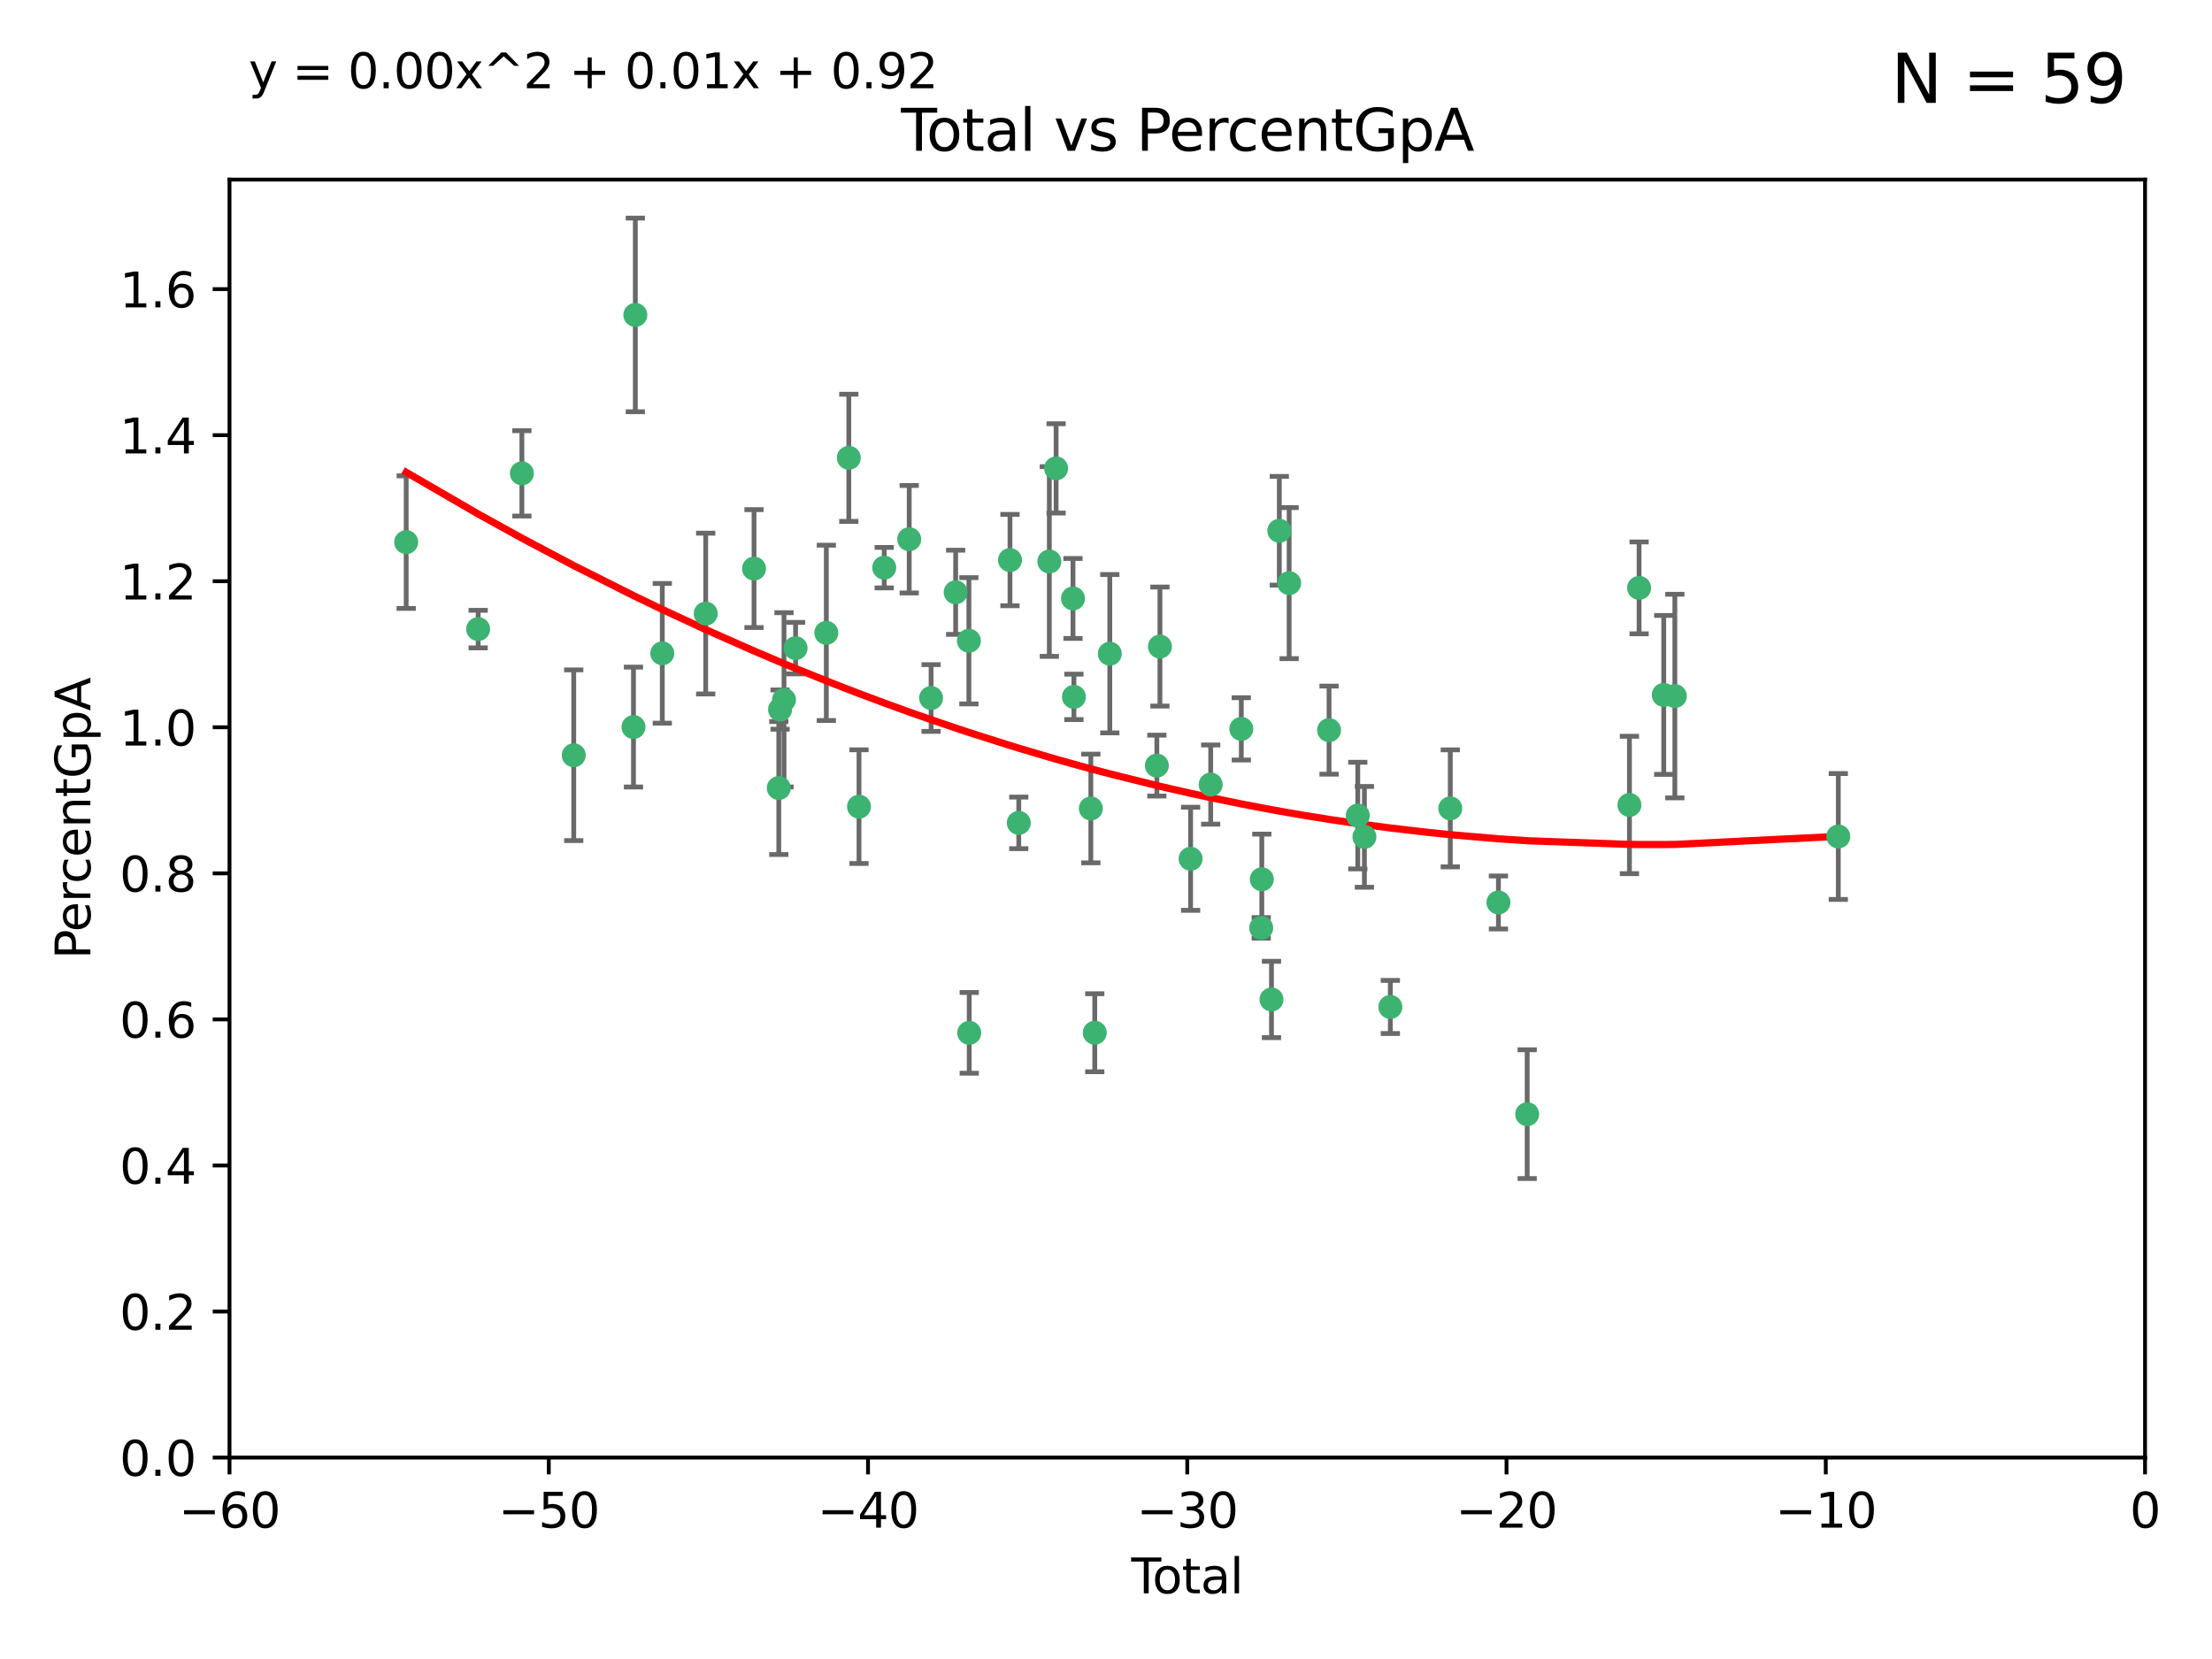 <?xml version="1.0" encoding="utf-8" standalone="no"?>
<!DOCTYPE svg PUBLIC "-//W3C//DTD SVG 1.1//EN"
  "http://www.w3.org/Graphics/SVG/1.1/DTD/svg11.dtd">
<svg xmlns:xlink="http://www.w3.org/1999/xlink" width="460.8pt" height="345.6pt" viewBox="0 0 460.8 345.6" xmlns="http://www.w3.org/2000/svg" version="1.1">
 <defs>
  <style type="text/css">*{stroke-linejoin: round; stroke-linecap: butt}</style>
 </defs>
 <g id="figure_1">
  <g id="patch_1">
   <path d="M 0 345.6 
L 460.8 345.6 
L 460.8 0 
L 0 0 
z
" style="fill: #ffffff"/>
  </g>
  <g id="axes_1">
   <g id="patch_2">
    <path d="M 47.81 303.64 
L 446.85 303.64 
L 446.85 37.411 
L 47.81 37.411 
z
" style="fill: #ffffff"/>
   </g>
   <g id="PathCollection_1">
    <defs>
     <path id="maa720715b6" d="M 0 1.118 
C 0.297 1.118 0.581 1 0.791 0.791 
C 1 0.581 1.118 0.297 1.118 0 
C 1.118 -0.297 1 -0.581 0.791 -0.791 
C 0.581 -1 0.297 -1.118 0 -1.118 
C -0.297 -1.118 -0.581 -1 -0.791 -0.791 
C -1 -0.581 -1.118 -0.297 -1.118 0 
C -1.118 0.297 -1 0.581 -0.791 0.791 
C -0.581 1 -0.297 1.118 0 1.118 
z
" style="stroke: #3cb371"/>
    </defs>
    <g clip-path="url(#pdff32ce126)">
     <use xlink:href="#maa720715b6" x="84.617" y="112.935" style="fill: #3cb371; stroke: #3cb371"/>
     <use xlink:href="#maa720715b6" x="99.609" y="131.048" style="fill: #3cb371; stroke: #3cb371"/>
     <use xlink:href="#maa720715b6" x="108.719" y="98.611" style="fill: #3cb371; stroke: #3cb371"/>
     <use xlink:href="#maa720715b6" x="119.519" y="157.33" style="fill: #3cb371; stroke: #3cb371"/>
     <use xlink:href="#maa720715b6" x="131.967" y="151.457" style="fill: #3cb371; stroke: #3cb371"/>
     <use xlink:href="#maa720715b6" x="132.351" y="65.606" style="fill: #3cb371; stroke: #3cb371"/>
     <use xlink:href="#maa720715b6" x="137.966" y="136.097" style="fill: #3cb371; stroke: #3cb371"/>
     <use xlink:href="#maa720715b6" x="147.011" y="127.82" style="fill: #3cb371; stroke: #3cb371"/>
     <use xlink:href="#maa720715b6" x="157.076" y="118.446" style="fill: #3cb371; stroke: #3cb371"/>
     <use xlink:href="#maa720715b6" x="162.236" y="164.157" style="fill: #3cb371; stroke: #3cb371"/>
     <use xlink:href="#maa720715b6" x="162.501" y="147.818" style="fill: #3cb371; stroke: #3cb371"/>
     <use xlink:href="#maa720715b6" x="163.321" y="145.786" style="fill: #3cb371; stroke: #3cb371"/>
     <use xlink:href="#maa720715b6" x="165.737" y="135.021" style="fill: #3cb371; stroke: #3cb371"/>
     <use xlink:href="#maa720715b6" x="172.138" y="131.834" style="fill: #3cb371; stroke: #3cb371"/>
     <use xlink:href="#maa720715b6" x="176.821" y="95.371" style="fill: #3cb371; stroke: #3cb371"/>
     <use xlink:href="#maa720715b6" x="178.947" y="168.041" style="fill: #3cb371; stroke: #3cb371"/>
     <use xlink:href="#maa720715b6" x="184.2" y="118.255" style="fill: #3cb371; stroke: #3cb371"/>
     <use xlink:href="#maa720715b6" x="189.405" y="112.334" style="fill: #3cb371; stroke: #3cb371"/>
     <use xlink:href="#maa720715b6" x="193.963" y="145.408" style="fill: #3cb371; stroke: #3cb371"/>
     <use xlink:href="#maa720715b6" x="199.081" y="123.385" style="fill: #3cb371; stroke: #3cb371"/>
     <use xlink:href="#maa720715b6" x="201.837" y="133.482" style="fill: #3cb371; stroke: #3cb371"/>
     <use xlink:href="#maa720715b6" x="201.91" y="215.161" style="fill: #3cb371; stroke: #3cb371"/>
     <use xlink:href="#maa720715b6" x="210.397" y="116.673" style="fill: #3cb371; stroke: #3cb371"/>
     <use xlink:href="#maa720715b6" x="212.228" y="171.42" style="fill: #3cb371; stroke: #3cb371"/>
     <use xlink:href="#maa720715b6" x="218.597" y="116.973" style="fill: #3cb371; stroke: #3cb371"/>
     <use xlink:href="#maa720715b6" x="220.007" y="97.572" style="fill: #3cb371; stroke: #3cb371"/>
     <use xlink:href="#maa720715b6" x="223.525" y="124.669" style="fill: #3cb371; stroke: #3cb371"/>
     <use xlink:href="#maa720715b6" x="223.717" y="145.171" style="fill: #3cb371; stroke: #3cb371"/>
     <use xlink:href="#maa720715b6" x="227.243" y="168.419" style="fill: #3cb371; stroke: #3cb371"/>
     <use xlink:href="#maa720715b6" x="228.057" y="215.139" style="fill: #3cb371; stroke: #3cb371"/>
     <use xlink:href="#maa720715b6" x="231.191" y="136.178" style="fill: #3cb371; stroke: #3cb371"/>
     <use xlink:href="#maa720715b6" x="240.992" y="159.488" style="fill: #3cb371; stroke: #3cb371"/>
     <use xlink:href="#maa720715b6" x="241.636" y="134.689" style="fill: #3cb371; stroke: #3cb371"/>
     <use xlink:href="#maa720715b6" x="248.025" y="178.897" style="fill: #3cb371; stroke: #3cb371"/>
     <use xlink:href="#maa720715b6" x="252.21" y="163.438" style="fill: #3cb371; stroke: #3cb371"/>
     <use xlink:href="#maa720715b6" x="258.586" y="151.836" style="fill: #3cb371; stroke: #3cb371"/>
     <use xlink:href="#maa720715b6" x="262.736" y="193.29" style="fill: #3cb371; stroke: #3cb371"/>
     <use xlink:href="#maa720715b6" x="262.856" y="183.167" style="fill: #3cb371; stroke: #3cb371"/>
     <use xlink:href="#maa720715b6" x="264.873" y="208.206" style="fill: #3cb371; stroke: #3cb371"/>
     <use xlink:href="#maa720715b6" x="266.505" y="110.571" style="fill: #3cb371; stroke: #3cb371"/>
     <use xlink:href="#maa720715b6" x="268.551" y="121.476" style="fill: #3cb371; stroke: #3cb371"/>
     <use xlink:href="#maa720715b6" x="276.866" y="152.103" style="fill: #3cb371; stroke: #3cb371"/>
     <use xlink:href="#maa720715b6" x="282.852" y="169.899" style="fill: #3cb371; stroke: #3cb371"/>
     <use xlink:href="#maa720715b6" x="284.233" y="174.332" style="fill: #3cb371; stroke: #3cb371"/>
     <use xlink:href="#maa720715b6" x="289.634" y="209.769" style="fill: #3cb371; stroke: #3cb371"/>
     <use xlink:href="#maa720715b6" x="302.122" y="168.396" style="fill: #3cb371; stroke: #3cb371"/>
     <use xlink:href="#maa720715b6" x="312.151" y="188.002" style="fill: #3cb371; stroke: #3cb371"/>
     <use xlink:href="#maa720715b6" x="318.14" y="232.101" style="fill: #3cb371; stroke: #3cb371"/>
     <use xlink:href="#maa720715b6" x="339.441" y="167.688" style="fill: #3cb371; stroke: #3cb371"/>
     <use xlink:href="#maa720715b6" x="341.455" y="122.465" style="fill: #3cb371; stroke: #3cb371"/>
     <use xlink:href="#maa720715b6" x="346.588" y="144.762" style="fill: #3cb371; stroke: #3cb371"/>
     <use xlink:href="#maa720715b6" x="348.901" y="145.004" style="fill: #3cb371; stroke: #3cb371"/>
     <use xlink:href="#maa720715b6" x="382.95" y="174.257" style="fill: #3cb371; stroke: #3cb371"/>
    </g>
   </g>
   <g id="matplotlib.axis_1">
    <g id="xtick_1">
     <g id="line2d_1">
      <defs>
       <path id="m2e11f9746d" d="M 0 0 
L 0 3.5 
" style="stroke: #000000; stroke-width: 0.8"/>
      </defs>
      <g>
       <use xlink:href="#m2e11f9746d" x="47.81" y="303.64" style="stroke: #000000; stroke-width: 0.8"/>
      </g>
     </g>
     <g id="text_1">
      <!-- −60 -->
      <g transform="translate(37.258 318.238)scale(0.1 -0.1)">
       <defs>
        <path id="DejaVuSans-2212" d="M 678 2272 
L 4684 2272 
L 4684 1741 
L 678 1741 
L 678 2272 
z
" transform="scale(0.016)"/>
        <path id="DejaVuSans-36" d="M 2113 2584 
Q 1688 2584 1439 2293 
Q 1191 2003 1191 1497 
Q 1191 994 1439 701 
Q 1688 409 2113 409 
Q 2538 409 2786 701 
Q 3034 994 3034 1497 
Q 3034 2003 2786 2293 
Q 2538 2584 2113 2584 
z
M 3366 4563 
L 3366 3988 
Q 3128 4100 2886 4159 
Q 2644 4219 2406 4219 
Q 1781 4219 1451 3797 
Q 1122 3375 1075 2522 
Q 1259 2794 1537 2939 
Q 1816 3084 2150 3084 
Q 2853 3084 3261 2657 
Q 3669 2231 3669 1497 
Q 3669 778 3244 343 
Q 2819 -91 2113 -91 
Q 1303 -91 875 529 
Q 447 1150 447 2328 
Q 447 3434 972 4092 
Q 1497 4750 2381 4750 
Q 2619 4750 2861 4703 
Q 3103 4656 3366 4563 
z
" transform="scale(0.016)"/>
        <path id="DejaVuSans-30" d="M 2034 4250 
Q 1547 4250 1301 3770 
Q 1056 3291 1056 2328 
Q 1056 1369 1301 889 
Q 1547 409 2034 409 
Q 2525 409 2770 889 
Q 3016 1369 3016 2328 
Q 3016 3291 2770 3770 
Q 2525 4250 2034 4250 
z
M 2034 4750 
Q 2819 4750 3233 4129 
Q 3647 3509 3647 2328 
Q 3647 1150 3233 529 
Q 2819 -91 2034 -91 
Q 1250 -91 836 529 
Q 422 1150 422 2328 
Q 422 3509 836 4129 
Q 1250 4750 2034 4750 
z
" transform="scale(0.016)"/>
       </defs>
       <use xlink:href="#DejaVuSans-2212"/>
       <use xlink:href="#DejaVuSans-36" x="83.789"/>
       <use xlink:href="#DejaVuSans-30" x="147.412"/>
      </g>
     </g>
    </g>
    <g id="xtick_2">
     <g id="line2d_2">
      <g>
       <use xlink:href="#m2e11f9746d" x="114.317" y="303.64" style="stroke: #000000; stroke-width: 0.8"/>
      </g>
     </g>
     <g id="text_2">
      <!-- −50 -->
      <g transform="translate(103.764 318.238)scale(0.1 -0.1)">
       <defs>
        <path id="DejaVuSans-35" d="M 691 4666 
L 3169 4666 
L 3169 4134 
L 1269 4134 
L 1269 2991 
Q 1406 3038 1543 3061 
Q 1681 3084 1819 3084 
Q 2600 3084 3056 2656 
Q 3513 2228 3513 1497 
Q 3513 744 3044 326 
Q 2575 -91 1722 -91 
Q 1428 -91 1123 -41 
Q 819 9 494 109 
L 494 744 
Q 775 591 1075 516 
Q 1375 441 1709 441 
Q 2250 441 2565 725 
Q 2881 1009 2881 1497 
Q 2881 1984 2565 2268 
Q 2250 2553 1709 2553 
Q 1456 2553 1204 2497 
Q 953 2441 691 2322 
L 691 4666 
z
" transform="scale(0.016)"/>
       </defs>
       <use xlink:href="#DejaVuSans-2212"/>
       <use xlink:href="#DejaVuSans-35" x="83.789"/>
       <use xlink:href="#DejaVuSans-30" x="147.412"/>
      </g>
     </g>
    </g>
    <g id="xtick_3">
     <g id="line2d_3">
      <g>
       <use xlink:href="#m2e11f9746d" x="180.823" y="303.64" style="stroke: #000000; stroke-width: 0.8"/>
      </g>
     </g>
     <g id="text_3">
      <!-- −40 -->
      <g transform="translate(170.271 318.238)scale(0.1 -0.1)">
       <defs>
        <path id="DejaVuSans-34" d="M 2419 4116 
L 825 1625 
L 2419 1625 
L 2419 4116 
z
M 2253 4666 
L 3047 4666 
L 3047 1625 
L 3713 1625 
L 3713 1100 
L 3047 1100 
L 3047 0 
L 2419 0 
L 2419 1100 
L 313 1100 
L 313 1709 
L 2253 4666 
z
" transform="scale(0.016)"/>
       </defs>
       <use xlink:href="#DejaVuSans-2212"/>
       <use xlink:href="#DejaVuSans-34" x="83.789"/>
       <use xlink:href="#DejaVuSans-30" x="147.412"/>
      </g>
     </g>
    </g>
    <g id="xtick_4">
     <g id="line2d_4">
      <g>
       <use xlink:href="#m2e11f9746d" x="247.33" y="303.64" style="stroke: #000000; stroke-width: 0.8"/>
      </g>
     </g>
     <g id="text_4">
      <!-- −30 -->
      <g transform="translate(236.778 318.238)scale(0.1 -0.1)">
       <defs>
        <path id="DejaVuSans-33" d="M 2597 2516 
Q 3050 2419 3304 2112 
Q 3559 1806 3559 1356 
Q 3559 666 3084 287 
Q 2609 -91 1734 -91 
Q 1441 -91 1130 -33 
Q 819 25 488 141 
L 488 750 
Q 750 597 1062 519 
Q 1375 441 1716 441 
Q 2309 441 2620 675 
Q 2931 909 2931 1356 
Q 2931 1769 2642 2001 
Q 2353 2234 1838 2234 
L 1294 2234 
L 1294 2753 
L 1863 2753 
Q 2328 2753 2575 2939 
Q 2822 3125 2822 3475 
Q 2822 3834 2567 4026 
Q 2313 4219 1838 4219 
Q 1578 4219 1281 4162 
Q 984 4106 628 3988 
L 628 4550 
Q 988 4650 1302 4700 
Q 1616 4750 1894 4750 
Q 2613 4750 3031 4423 
Q 3450 4097 3450 3541 
Q 3450 3153 3228 2886 
Q 3006 2619 2597 2516 
z
" transform="scale(0.016)"/>
       </defs>
       <use xlink:href="#DejaVuSans-2212"/>
       <use xlink:href="#DejaVuSans-33" x="83.789"/>
       <use xlink:href="#DejaVuSans-30" x="147.412"/>
      </g>
     </g>
    </g>
    <g id="xtick_5">
     <g id="line2d_5">
      <g>
       <use xlink:href="#m2e11f9746d" x="313.837" y="303.64" style="stroke: #000000; stroke-width: 0.8"/>
      </g>
     </g>
     <g id="text_5">
      <!-- −20 -->
      <g transform="translate(303.284 318.238)scale(0.1 -0.1)">
       <defs>
        <path id="DejaVuSans-32" d="M 1228 531 
L 3431 531 
L 3431 0 
L 469 0 
L 469 531 
Q 828 903 1448 1529 
Q 2069 2156 2228 2338 
Q 2531 2678 2651 2914 
Q 2772 3150 2772 3378 
Q 2772 3750 2511 3984 
Q 2250 4219 1831 4219 
Q 1534 4219 1204 4116 
Q 875 4013 500 3803 
L 500 4441 
Q 881 4594 1212 4672 
Q 1544 4750 1819 4750 
Q 2544 4750 2975 4387 
Q 3406 4025 3406 3419 
Q 3406 3131 3298 2873 
Q 3191 2616 2906 2266 
Q 2828 2175 2409 1742 
Q 1991 1309 1228 531 
z
" transform="scale(0.016)"/>
       </defs>
       <use xlink:href="#DejaVuSans-2212"/>
       <use xlink:href="#DejaVuSans-32" x="83.789"/>
       <use xlink:href="#DejaVuSans-30" x="147.412"/>
      </g>
     </g>
    </g>
    <g id="xtick_6">
     <g id="line2d_6">
      <g>
       <use xlink:href="#m2e11f9746d" x="380.343" y="303.64" style="stroke: #000000; stroke-width: 0.8"/>
      </g>
     </g>
     <g id="text_6">
      <!-- −10 -->
      <g transform="translate(369.791 318.238)scale(0.1 -0.1)">
       <defs>
        <path id="DejaVuSans-31" d="M 794 531 
L 1825 531 
L 1825 4091 
L 703 3866 
L 703 4441 
L 1819 4666 
L 2450 4666 
L 2450 531 
L 3481 531 
L 3481 0 
L 794 0 
L 794 531 
z
" transform="scale(0.016)"/>
       </defs>
       <use xlink:href="#DejaVuSans-2212"/>
       <use xlink:href="#DejaVuSans-31" x="83.789"/>
       <use xlink:href="#DejaVuSans-30" x="147.412"/>
      </g>
     </g>
    </g>
    <g id="xtick_7">
     <g id="line2d_7">
      <g>
       <use xlink:href="#m2e11f9746d" x="446.85" y="303.64" style="stroke: #000000; stroke-width: 0.8"/>
      </g>
     </g>
     <g id="text_7">
      <!-- 0 -->
      <g transform="translate(443.669 318.238)scale(0.1 -0.1)">
       <use xlink:href="#DejaVuSans-30"/>
      </g>
     </g>
    </g>
    <g id="text_8">
     <!-- Total -->
     <g transform="translate(235.653 331.917)scale(0.1 -0.1)">
      <defs>
       <path id="DejaVuSans-54" d="M -19 4666 
L 3928 4666 
L 3928 4134 
L 2272 4134 
L 2272 0 
L 1638 0 
L 1638 4134 
L -19 4134 
L -19 4666 
z
" transform="scale(0.016)"/>
       <path id="DejaVuSans-6f" d="M 1959 3097 
Q 1497 3097 1228 2736 
Q 959 2375 959 1747 
Q 959 1119 1226 758 
Q 1494 397 1959 397 
Q 2419 397 2687 759 
Q 2956 1122 2956 1747 
Q 2956 2369 2687 2733 
Q 2419 3097 1959 3097 
z
M 1959 3584 
Q 2709 3584 3137 3096 
Q 3566 2609 3566 1747 
Q 3566 888 3137 398 
Q 2709 -91 1959 -91 
Q 1206 -91 779 398 
Q 353 888 353 1747 
Q 353 2609 779 3096 
Q 1206 3584 1959 3584 
z
" transform="scale(0.016)"/>
       <path id="DejaVuSans-74" d="M 1172 4494 
L 1172 3500 
L 2356 3500 
L 2356 3053 
L 1172 3053 
L 1172 1153 
Q 1172 725 1289 603 
Q 1406 481 1766 481 
L 2356 481 
L 2356 0 
L 1766 0 
Q 1100 0 847 248 
Q 594 497 594 1153 
L 594 3053 
L 172 3053 
L 172 3500 
L 594 3500 
L 594 4494 
L 1172 4494 
z
" transform="scale(0.016)"/>
       <path id="DejaVuSans-61" d="M 2194 1759 
Q 1497 1759 1228 1600 
Q 959 1441 959 1056 
Q 959 750 1161 570 
Q 1363 391 1709 391 
Q 2188 391 2477 730 
Q 2766 1069 2766 1631 
L 2766 1759 
L 2194 1759 
z
M 3341 1997 
L 3341 0 
L 2766 0 
L 2766 531 
Q 2569 213 2275 61 
Q 1981 -91 1556 -91 
Q 1019 -91 701 211 
Q 384 513 384 1019 
Q 384 1609 779 1909 
Q 1175 2209 1959 2209 
L 2766 2209 
L 2766 2266 
Q 2766 2663 2505 2880 
Q 2244 3097 1772 3097 
Q 1472 3097 1187 3025 
Q 903 2953 641 2809 
L 641 3341 
Q 956 3463 1253 3523 
Q 1550 3584 1831 3584 
Q 2591 3584 2966 3190 
Q 3341 2797 3341 1997 
z
" transform="scale(0.016)"/>
       <path id="DejaVuSans-6c" d="M 603 4863 
L 1178 4863 
L 1178 0 
L 603 0 
L 603 4863 
z
" transform="scale(0.016)"/>
      </defs>
      <use xlink:href="#DejaVuSans-54"/>
      <use xlink:href="#DejaVuSans-6f" x="44.084"/>
      <use xlink:href="#DejaVuSans-74" x="105.266"/>
      <use xlink:href="#DejaVuSans-61" x="144.475"/>
      <use xlink:href="#DejaVuSans-6c" x="205.754"/>
     </g>
    </g>
   </g>
   <g id="matplotlib.axis_2">
    <g id="ytick_1">
     <g id="line2d_8">
      <defs>
       <path id="m3cefe1c31c" d="M 0 0 
L -3.5 0 
" style="stroke: #000000; stroke-width: 0.8"/>
      </defs>
      <g>
       <use xlink:href="#m3cefe1c31c" x="47.81" y="303.64" style="stroke: #000000; stroke-width: 0.8"/>
      </g>
     </g>
     <g id="text_9">
      <!-- 0.0 -->
      <g transform="translate(24.907 307.439)scale(0.1 -0.1)">
       <defs>
        <path id="DejaVuSans-2e" d="M 684 794 
L 1344 794 
L 1344 0 
L 684 0 
L 684 794 
z
" transform="scale(0.016)"/>
       </defs>
       <use xlink:href="#DejaVuSans-30"/>
       <use xlink:href="#DejaVuSans-2e" x="63.623"/>
       <use xlink:href="#DejaVuSans-30" x="95.41"/>
      </g>
     </g>
    </g>
    <g id="ytick_2">
     <g id="line2d_9">
      <g>
       <use xlink:href="#m3cefe1c31c" x="47.81" y="273.214" style="stroke: #000000; stroke-width: 0.8"/>
      </g>
     </g>
     <g id="text_10">
      <!-- 0.2 -->
      <g transform="translate(24.907 277.013)scale(0.1 -0.1)">
       <use xlink:href="#DejaVuSans-30"/>
       <use xlink:href="#DejaVuSans-2e" x="63.623"/>
       <use xlink:href="#DejaVuSans-32" x="95.41"/>
      </g>
     </g>
    </g>
    <g id="ytick_3">
     <g id="line2d_10">
      <g>
       <use xlink:href="#m3cefe1c31c" x="47.81" y="242.788" style="stroke: #000000; stroke-width: 0.8"/>
      </g>
     </g>
     <g id="text_11">
      <!-- 0.4 -->
      <g transform="translate(24.907 246.587)scale(0.1 -0.1)">
       <use xlink:href="#DejaVuSans-30"/>
       <use xlink:href="#DejaVuSans-2e" x="63.623"/>
       <use xlink:href="#DejaVuSans-34" x="95.41"/>
      </g>
     </g>
    </g>
    <g id="ytick_4">
     <g id="line2d_11">
      <g>
       <use xlink:href="#m3cefe1c31c" x="47.81" y="212.362" style="stroke: #000000; stroke-width: 0.8"/>
      </g>
     </g>
     <g id="text_12">
      <!-- 0.6 -->
      <g transform="translate(24.907 216.161)scale(0.1 -0.1)">
       <use xlink:href="#DejaVuSans-30"/>
       <use xlink:href="#DejaVuSans-2e" x="63.623"/>
       <use xlink:href="#DejaVuSans-36" x="95.41"/>
      </g>
     </g>
    </g>
    <g id="ytick_5">
     <g id="line2d_12">
      <g>
       <use xlink:href="#m3cefe1c31c" x="47.81" y="181.935" style="stroke: #000000; stroke-width: 0.8"/>
      </g>
     </g>
     <g id="text_13">
      <!-- 0.8 -->
      <g transform="translate(24.907 185.735)scale(0.1 -0.1)">
       <defs>
        <path id="DejaVuSans-38" d="M 2034 2216 
Q 1584 2216 1326 1975 
Q 1069 1734 1069 1313 
Q 1069 891 1326 650 
Q 1584 409 2034 409 
Q 2484 409 2743 651 
Q 3003 894 3003 1313 
Q 3003 1734 2745 1975 
Q 2488 2216 2034 2216 
z
M 1403 2484 
Q 997 2584 770 2862 
Q 544 3141 544 3541 
Q 544 4100 942 4425 
Q 1341 4750 2034 4750 
Q 2731 4750 3128 4425 
Q 3525 4100 3525 3541 
Q 3525 3141 3298 2862 
Q 3072 2584 2669 2484 
Q 3125 2378 3379 2068 
Q 3634 1759 3634 1313 
Q 3634 634 3220 271 
Q 2806 -91 2034 -91 
Q 1263 -91 848 271 
Q 434 634 434 1313 
Q 434 1759 690 2068 
Q 947 2378 1403 2484 
z
M 1172 3481 
Q 1172 3119 1398 2916 
Q 1625 2713 2034 2713 
Q 2441 2713 2670 2916 
Q 2900 3119 2900 3481 
Q 2900 3844 2670 4047 
Q 2441 4250 2034 4250 
Q 1625 4250 1398 4047 
Q 1172 3844 1172 3481 
z
" transform="scale(0.016)"/>
       </defs>
       <use xlink:href="#DejaVuSans-30"/>
       <use xlink:href="#DejaVuSans-2e" x="63.623"/>
       <use xlink:href="#DejaVuSans-38" x="95.41"/>
      </g>
     </g>
    </g>
    <g id="ytick_6">
     <g id="line2d_13">
      <g>
       <use xlink:href="#m3cefe1c31c" x="47.81" y="151.509" style="stroke: #000000; stroke-width: 0.8"/>
      </g>
     </g>
     <g id="text_14">
      <!-- 1.0 -->
      <g transform="translate(24.907 155.308)scale(0.1 -0.1)">
       <use xlink:href="#DejaVuSans-31"/>
       <use xlink:href="#DejaVuSans-2e" x="63.623"/>
       <use xlink:href="#DejaVuSans-30" x="95.41"/>
      </g>
     </g>
    </g>
    <g id="ytick_7">
     <g id="line2d_14">
      <g>
       <use xlink:href="#m3cefe1c31c" x="47.81" y="121.083" style="stroke: #000000; stroke-width: 0.8"/>
      </g>
     </g>
     <g id="text_15">
      <!-- 1.2 -->
      <g transform="translate(24.907 124.882)scale(0.1 -0.1)">
       <use xlink:href="#DejaVuSans-31"/>
       <use xlink:href="#DejaVuSans-2e" x="63.623"/>
       <use xlink:href="#DejaVuSans-32" x="95.41"/>
      </g>
     </g>
    </g>
    <g id="ytick_8">
     <g id="line2d_15">
      <g>
       <use xlink:href="#m3cefe1c31c" x="47.81" y="90.657" style="stroke: #000000; stroke-width: 0.8"/>
      </g>
     </g>
     <g id="text_16">
      <!-- 1.4 -->
      <g transform="translate(24.907 94.456)scale(0.1 -0.1)">
       <use xlink:href="#DejaVuSans-31"/>
       <use xlink:href="#DejaVuSans-2e" x="63.623"/>
       <use xlink:href="#DejaVuSans-34" x="95.41"/>
      </g>
     </g>
    </g>
    <g id="ytick_9">
     <g id="line2d_16">
      <g>
       <use xlink:href="#m3cefe1c31c" x="47.81" y="60.231" style="stroke: #000000; stroke-width: 0.8"/>
      </g>
     </g>
     <g id="text_17">
      <!-- 1.6 -->
      <g transform="translate(24.907 64.03)scale(0.1 -0.1)">
       <use xlink:href="#DejaVuSans-31"/>
       <use xlink:href="#DejaVuSans-2e" x="63.623"/>
       <use xlink:href="#DejaVuSans-36" x="95.41"/>
      </g>
     </g>
    </g>
    <g id="text_18">
     <!-- PercentGpA -->
     <g transform="translate(18.827 199.802)rotate(-90)scale(0.1 -0.1)">
      <defs>
       <path id="DejaVuSans-50" d="M 1259 4147 
L 1259 2394 
L 2053 2394 
Q 2494 2394 2734 2622 
Q 2975 2850 2975 3272 
Q 2975 3691 2734 3919 
Q 2494 4147 2053 4147 
L 1259 4147 
z
M 628 4666 
L 2053 4666 
Q 2838 4666 3239 4311 
Q 3641 3956 3641 3272 
Q 3641 2581 3239 2228 
Q 2838 1875 2053 1875 
L 1259 1875 
L 1259 0 
L 628 0 
L 628 4666 
z
" transform="scale(0.016)"/>
       <path id="DejaVuSans-65" d="M 3597 1894 
L 3597 1613 
L 953 1613 
Q 991 1019 1311 708 
Q 1631 397 2203 397 
Q 2534 397 2845 478 
Q 3156 559 3463 722 
L 3463 178 
Q 3153 47 2828 -22 
Q 2503 -91 2169 -91 
Q 1331 -91 842 396 
Q 353 884 353 1716 
Q 353 2575 817 3079 
Q 1281 3584 2069 3584 
Q 2775 3584 3186 3129 
Q 3597 2675 3597 1894 
z
M 3022 2063 
Q 3016 2534 2758 2815 
Q 2500 3097 2075 3097 
Q 1594 3097 1305 2825 
Q 1016 2553 972 2059 
L 3022 2063 
z
" transform="scale(0.016)"/>
       <path id="DejaVuSans-72" d="M 2631 2963 
Q 2534 3019 2420 3045 
Q 2306 3072 2169 3072 
Q 1681 3072 1420 2755 
Q 1159 2438 1159 1844 
L 1159 0 
L 581 0 
L 581 3500 
L 1159 3500 
L 1159 2956 
Q 1341 3275 1631 3429 
Q 1922 3584 2338 3584 
Q 2397 3584 2469 3576 
Q 2541 3569 2628 3553 
L 2631 2963 
z
" transform="scale(0.016)"/>
       <path id="DejaVuSans-63" d="M 3122 3366 
L 3122 2828 
Q 2878 2963 2633 3030 
Q 2388 3097 2138 3097 
Q 1578 3097 1268 2742 
Q 959 2388 959 1747 
Q 959 1106 1268 751 
Q 1578 397 2138 397 
Q 2388 397 2633 464 
Q 2878 531 3122 666 
L 3122 134 
Q 2881 22 2623 -34 
Q 2366 -91 2075 -91 
Q 1284 -91 818 406 
Q 353 903 353 1747 
Q 353 2603 823 3093 
Q 1294 3584 2113 3584 
Q 2378 3584 2631 3529 
Q 2884 3475 3122 3366 
z
" transform="scale(0.016)"/>
       <path id="DejaVuSans-6e" d="M 3513 2113 
L 3513 0 
L 2938 0 
L 2938 2094 
Q 2938 2591 2744 2837 
Q 2550 3084 2163 3084 
Q 1697 3084 1428 2787 
Q 1159 2491 1159 1978 
L 1159 0 
L 581 0 
L 581 3500 
L 1159 3500 
L 1159 2956 
Q 1366 3272 1645 3428 
Q 1925 3584 2291 3584 
Q 2894 3584 3203 3211 
Q 3513 2838 3513 2113 
z
" transform="scale(0.016)"/>
       <path id="DejaVuSans-47" d="M 3809 666 
L 3809 1919 
L 2778 1919 
L 2778 2438 
L 4434 2438 
L 4434 434 
Q 4069 175 3628 42 
Q 3188 -91 2688 -91 
Q 1594 -91 976 548 
Q 359 1188 359 2328 
Q 359 3472 976 4111 
Q 1594 4750 2688 4750 
Q 3144 4750 3555 4637 
Q 3966 4525 4313 4306 
L 4313 3634 
Q 3963 3931 3569 4081 
Q 3175 4231 2741 4231 
Q 1884 4231 1454 3753 
Q 1025 3275 1025 2328 
Q 1025 1384 1454 906 
Q 1884 428 2741 428 
Q 3075 428 3337 486 
Q 3600 544 3809 666 
z
" transform="scale(0.016)"/>
       <path id="DejaVuSans-70" d="M 1159 525 
L 1159 -1331 
L 581 -1331 
L 581 3500 
L 1159 3500 
L 1159 2969 
Q 1341 3281 1617 3432 
Q 1894 3584 2278 3584 
Q 2916 3584 3314 3078 
Q 3713 2572 3713 1747 
Q 3713 922 3314 415 
Q 2916 -91 2278 -91 
Q 1894 -91 1617 61 
Q 1341 213 1159 525 
z
M 3116 1747 
Q 3116 2381 2855 2742 
Q 2594 3103 2138 3103 
Q 1681 3103 1420 2742 
Q 1159 2381 1159 1747 
Q 1159 1113 1420 752 
Q 1681 391 2138 391 
Q 2594 391 2855 752 
Q 3116 1113 3116 1747 
z
" transform="scale(0.016)"/>
       <path id="DejaVuSans-41" d="M 2188 4044 
L 1331 1722 
L 3047 1722 
L 2188 4044 
z
M 1831 4666 
L 2547 4666 
L 4325 0 
L 3669 0 
L 3244 1197 
L 1141 1197 
L 716 0 
L 50 0 
L 1831 4666 
z
" transform="scale(0.016)"/>
      </defs>
      <use xlink:href="#DejaVuSans-50"/>
      <use xlink:href="#DejaVuSans-65" x="56.678"/>
      <use xlink:href="#DejaVuSans-72" x="118.201"/>
      <use xlink:href="#DejaVuSans-63" x="157.064"/>
      <use xlink:href="#DejaVuSans-65" x="212.045"/>
      <use xlink:href="#DejaVuSans-6e" x="273.568"/>
      <use xlink:href="#DejaVuSans-74" x="336.947"/>
      <use xlink:href="#DejaVuSans-47" x="376.156"/>
      <use xlink:href="#DejaVuSans-70" x="453.646"/>
      <use xlink:href="#DejaVuSans-41" x="517.123"/>
     </g>
    </g>
   </g>
   <g id="LineCollection_1">
    <path d="M 84.617 126.742 
L 84.617 99.128 
" clip-path="url(#pdff32ce126)" style="fill: none; stroke: #696969"/>
    <path d="M 99.609 134.958 
L 99.609 127.138 
" clip-path="url(#pdff32ce126)" style="fill: none; stroke: #696969"/>
    <path d="M 108.719 107.5 
L 108.719 89.723 
" clip-path="url(#pdff32ce126)" style="fill: none; stroke: #696969"/>
    <path d="M 119.519 175.107 
L 119.519 139.552 
" clip-path="url(#pdff32ce126)" style="fill: none; stroke: #696969"/>
    <path d="M 131.967 163.945 
L 131.967 138.968 
" clip-path="url(#pdff32ce126)" style="fill: none; stroke: #696969"/>
    <path d="M 132.351 85.777 
L 132.351 45.434 
" clip-path="url(#pdff32ce126)" style="fill: none; stroke: #696969"/>
    <path d="M 137.966 150.645 
L 137.966 121.55 
" clip-path="url(#pdff32ce126)" style="fill: none; stroke: #696969"/>
    <path d="M 147.011 144.568 
L 147.011 111.073 
" clip-path="url(#pdff32ce126)" style="fill: none; stroke: #696969"/>
    <path d="M 157.076 130.722 
L 157.076 106.17 
" clip-path="url(#pdff32ce126)" style="fill: none; stroke: #696969"/>
    <path d="M 162.236 178.007 
L 162.236 150.307 
" clip-path="url(#pdff32ce126)" style="fill: none; stroke: #696969"/>
    <path d="M 162.501 151.909 
L 162.501 143.727 
" clip-path="url(#pdff32ce126)" style="fill: none; stroke: #696969"/>
    <path d="M 163.321 163.937 
L 163.321 127.634 
" clip-path="url(#pdff32ce126)" style="fill: none; stroke: #696969"/>
    <path d="M 165.737 140.382 
L 165.737 129.659 
" clip-path="url(#pdff32ce126)" style="fill: none; stroke: #696969"/>
    <path d="M 172.138 150.092 
L 172.138 113.575 
" clip-path="url(#pdff32ce126)" style="fill: none; stroke: #696969"/>
    <path d="M 176.821 108.615 
L 176.821 82.127 
" clip-path="url(#pdff32ce126)" style="fill: none; stroke: #696969"/>
    <path d="M 178.947 179.882 
L 178.947 156.201 
" clip-path="url(#pdff32ce126)" style="fill: none; stroke: #696969"/>
    <path d="M 184.2 122.472 
L 184.2 114.039 
" clip-path="url(#pdff32ce126)" style="fill: none; stroke: #696969"/>
    <path d="M 189.405 123.529 
L 189.405 101.139 
" clip-path="url(#pdff32ce126)" style="fill: none; stroke: #696969"/>
    <path d="M 193.963 152.361 
L 193.963 138.456 
" clip-path="url(#pdff32ce126)" style="fill: none; stroke: #696969"/>
    <path d="M 199.081 132.151 
L 199.081 114.62 
" clip-path="url(#pdff32ce126)" style="fill: none; stroke: #696969"/>
    <path d="M 201.837 146.637 
L 201.837 120.327 
" clip-path="url(#pdff32ce126)" style="fill: none; stroke: #696969"/>
    <path d="M 201.91 223.572 
L 201.91 206.751 
" clip-path="url(#pdff32ce126)" style="fill: none; stroke: #696969"/>
    <path d="M 210.397 126.191 
L 210.397 107.154 
" clip-path="url(#pdff32ce126)" style="fill: none; stroke: #696969"/>
    <path d="M 212.228 176.791 
L 212.228 166.049 
" clip-path="url(#pdff32ce126)" style="fill: none; stroke: #696969"/>
    <path d="M 218.597 136.73 
L 218.597 97.216 
" clip-path="url(#pdff32ce126)" style="fill: none; stroke: #696969"/>
    <path d="M 220.007 106.878 
L 220.007 88.267 
" clip-path="url(#pdff32ce126)" style="fill: none; stroke: #696969"/>
    <path d="M 223.525 132.997 
L 223.525 116.341 
" clip-path="url(#pdff32ce126)" style="fill: none; stroke: #696969"/>
    <path d="M 223.717 149.901 
L 223.717 140.441 
" clip-path="url(#pdff32ce126)" style="fill: none; stroke: #696969"/>
    <path d="M 227.243 179.743 
L 227.243 157.094 
" clip-path="url(#pdff32ce126)" style="fill: none; stroke: #696969"/>
    <path d="M 228.057 223.268 
L 228.057 207.01 
" clip-path="url(#pdff32ce126)" style="fill: none; stroke: #696969"/>
    <path d="M 231.191 152.672 
L 231.191 119.684 
" clip-path="url(#pdff32ce126)" style="fill: none; stroke: #696969"/>
    <path d="M 240.992 165.831 
L 240.992 153.145 
" clip-path="url(#pdff32ce126)" style="fill: none; stroke: #696969"/>
    <path d="M 241.636 147.086 
L 241.636 122.292 
" clip-path="url(#pdff32ce126)" style="fill: none; stroke: #696969"/>
    <path d="M 248.025 189.642 
L 248.025 168.152 
" clip-path="url(#pdff32ce126)" style="fill: none; stroke: #696969"/>
    <path d="M 252.21 171.687 
L 252.21 155.189 
" clip-path="url(#pdff32ce126)" style="fill: none; stroke: #696969"/>
    <path d="M 258.586 158.321 
L 258.586 145.352 
" clip-path="url(#pdff32ce126)" style="fill: none; stroke: #696969"/>
    <path d="M 262.736 195.434 
L 262.736 191.146 
" clip-path="url(#pdff32ce126)" style="fill: none; stroke: #696969"/>
    <path d="M 262.856 192.579 
L 262.856 173.755 
" clip-path="url(#pdff32ce126)" style="fill: none; stroke: #696969"/>
    <path d="M 264.873 216.157 
L 264.873 200.256 
" clip-path="url(#pdff32ce126)" style="fill: none; stroke: #696969"/>
    <path d="M 266.505 121.897 
L 266.505 99.245 
" clip-path="url(#pdff32ce126)" style="fill: none; stroke: #696969"/>
    <path d="M 268.551 137.206 
L 268.551 105.745 
" clip-path="url(#pdff32ce126)" style="fill: none; stroke: #696969"/>
    <path d="M 276.866 161.277 
L 276.866 142.929 
" clip-path="url(#pdff32ce126)" style="fill: none; stroke: #696969"/>
    <path d="M 282.852 181.006 
L 282.852 158.792 
" clip-path="url(#pdff32ce126)" style="fill: none; stroke: #696969"/>
    <path d="M 284.233 184.828 
L 284.233 163.836 
" clip-path="url(#pdff32ce126)" style="fill: none; stroke: #696969"/>
    <path d="M 289.634 215.299 
L 289.634 204.239 
" clip-path="url(#pdff32ce126)" style="fill: none; stroke: #696969"/>
    <path d="M 302.122 180.585 
L 302.122 156.208 
" clip-path="url(#pdff32ce126)" style="fill: none; stroke: #696969"/>
    <path d="M 312.151 193.517 
L 312.151 182.486 
" clip-path="url(#pdff32ce126)" style="fill: none; stroke: #696969"/>
    <path d="M 318.14 245.512 
L 318.14 218.691 
" clip-path="url(#pdff32ce126)" style="fill: none; stroke: #696969"/>
    <path d="M 339.441 181.997 
L 339.441 153.38 
" clip-path="url(#pdff32ce126)" style="fill: none; stroke: #696969"/>
    <path d="M 341.455 132.034 
L 341.455 112.895 
" clip-path="url(#pdff32ce126)" style="fill: none; stroke: #696969"/>
    <path d="M 346.588 161.315 
L 346.588 128.209 
" clip-path="url(#pdff32ce126)" style="fill: none; stroke: #696969"/>
    <path d="M 348.901 166.212 
L 348.901 123.796 
" clip-path="url(#pdff32ce126)" style="fill: none; stroke: #696969"/>
    <path d="M 382.95 187.369 
L 382.95 161.144 
" clip-path="url(#pdff32ce126)" style="fill: none; stroke: #696969"/>
   </g>
   <g id="line2d_17">
    <defs>
     <path id="m59c157a266" d="M 2 0 
L -2 -0 
" style="stroke: #696969"/>
    </defs>
    <g clip-path="url(#pdff32ce126)">
     <use xlink:href="#m59c157a266" x="84.617" y="126.742" style="fill: #696969; stroke: #696969"/>
     <use xlink:href="#m59c157a266" x="99.609" y="134.958" style="fill: #696969; stroke: #696969"/>
     <use xlink:href="#m59c157a266" x="108.719" y="107.5" style="fill: #696969; stroke: #696969"/>
     <use xlink:href="#m59c157a266" x="119.519" y="175.107" style="fill: #696969; stroke: #696969"/>
     <use xlink:href="#m59c157a266" x="131.967" y="163.945" style="fill: #696969; stroke: #696969"/>
     <use xlink:href="#m59c157a266" x="132.351" y="85.777" style="fill: #696969; stroke: #696969"/>
     <use xlink:href="#m59c157a266" x="137.966" y="150.645" style="fill: #696969; stroke: #696969"/>
     <use xlink:href="#m59c157a266" x="147.011" y="144.568" style="fill: #696969; stroke: #696969"/>
     <use xlink:href="#m59c157a266" x="157.076" y="130.722" style="fill: #696969; stroke: #696969"/>
     <use xlink:href="#m59c157a266" x="162.236" y="178.007" style="fill: #696969; stroke: #696969"/>
     <use xlink:href="#m59c157a266" x="162.501" y="151.909" style="fill: #696969; stroke: #696969"/>
     <use xlink:href="#m59c157a266" x="163.321" y="163.937" style="fill: #696969; stroke: #696969"/>
     <use xlink:href="#m59c157a266" x="165.737" y="140.382" style="fill: #696969; stroke: #696969"/>
     <use xlink:href="#m59c157a266" x="172.138" y="150.092" style="fill: #696969; stroke: #696969"/>
     <use xlink:href="#m59c157a266" x="176.821" y="108.615" style="fill: #696969; stroke: #696969"/>
     <use xlink:href="#m59c157a266" x="178.947" y="179.882" style="fill: #696969; stroke: #696969"/>
     <use xlink:href="#m59c157a266" x="184.2" y="122.472" style="fill: #696969; stroke: #696969"/>
     <use xlink:href="#m59c157a266" x="189.405" y="123.529" style="fill: #696969; stroke: #696969"/>
     <use xlink:href="#m59c157a266" x="193.963" y="152.361" style="fill: #696969; stroke: #696969"/>
     <use xlink:href="#m59c157a266" x="199.081" y="132.151" style="fill: #696969; stroke: #696969"/>
     <use xlink:href="#m59c157a266" x="201.837" y="146.637" style="fill: #696969; stroke: #696969"/>
     <use xlink:href="#m59c157a266" x="201.91" y="223.572" style="fill: #696969; stroke: #696969"/>
     <use xlink:href="#m59c157a266" x="210.397" y="126.191" style="fill: #696969; stroke: #696969"/>
     <use xlink:href="#m59c157a266" x="212.228" y="176.791" style="fill: #696969; stroke: #696969"/>
     <use xlink:href="#m59c157a266" x="218.597" y="136.73" style="fill: #696969; stroke: #696969"/>
     <use xlink:href="#m59c157a266" x="220.007" y="106.878" style="fill: #696969; stroke: #696969"/>
     <use xlink:href="#m59c157a266" x="223.525" y="132.997" style="fill: #696969; stroke: #696969"/>
     <use xlink:href="#m59c157a266" x="223.717" y="149.901" style="fill: #696969; stroke: #696969"/>
     <use xlink:href="#m59c157a266" x="227.243" y="179.743" style="fill: #696969; stroke: #696969"/>
     <use xlink:href="#m59c157a266" x="228.057" y="223.268" style="fill: #696969; stroke: #696969"/>
     <use xlink:href="#m59c157a266" x="231.191" y="152.672" style="fill: #696969; stroke: #696969"/>
     <use xlink:href="#m59c157a266" x="240.992" y="165.831" style="fill: #696969; stroke: #696969"/>
     <use xlink:href="#m59c157a266" x="241.636" y="147.086" style="fill: #696969; stroke: #696969"/>
     <use xlink:href="#m59c157a266" x="248.025" y="189.642" style="fill: #696969; stroke: #696969"/>
     <use xlink:href="#m59c157a266" x="252.21" y="171.687" style="fill: #696969; stroke: #696969"/>
     <use xlink:href="#m59c157a266" x="258.586" y="158.321" style="fill: #696969; stroke: #696969"/>
     <use xlink:href="#m59c157a266" x="262.736" y="195.434" style="fill: #696969; stroke: #696969"/>
     <use xlink:href="#m59c157a266" x="262.856" y="192.579" style="fill: #696969; stroke: #696969"/>
     <use xlink:href="#m59c157a266" x="264.873" y="216.157" style="fill: #696969; stroke: #696969"/>
     <use xlink:href="#m59c157a266" x="266.505" y="121.897" style="fill: #696969; stroke: #696969"/>
     <use xlink:href="#m59c157a266" x="268.551" y="137.206" style="fill: #696969; stroke: #696969"/>
     <use xlink:href="#m59c157a266" x="276.866" y="161.277" style="fill: #696969; stroke: #696969"/>
     <use xlink:href="#m59c157a266" x="282.852" y="181.006" style="fill: #696969; stroke: #696969"/>
     <use xlink:href="#m59c157a266" x="284.233" y="184.828" style="fill: #696969; stroke: #696969"/>
     <use xlink:href="#m59c157a266" x="289.634" y="215.299" style="fill: #696969; stroke: #696969"/>
     <use xlink:href="#m59c157a266" x="302.122" y="180.585" style="fill: #696969; stroke: #696969"/>
     <use xlink:href="#m59c157a266" x="312.151" y="193.517" style="fill: #696969; stroke: #696969"/>
     <use xlink:href="#m59c157a266" x="318.14" y="245.512" style="fill: #696969; stroke: #696969"/>
     <use xlink:href="#m59c157a266" x="339.441" y="181.997" style="fill: #696969; stroke: #696969"/>
     <use xlink:href="#m59c157a266" x="341.455" y="132.034" style="fill: #696969; stroke: #696969"/>
     <use xlink:href="#m59c157a266" x="346.588" y="161.315" style="fill: #696969; stroke: #696969"/>
     <use xlink:href="#m59c157a266" x="348.901" y="166.212" style="fill: #696969; stroke: #696969"/>
     <use xlink:href="#m59c157a266" x="382.95" y="187.369" style="fill: #696969; stroke: #696969"/>
    </g>
   </g>
   <g id="line2d_18">
    <g clip-path="url(#pdff32ce126)">
     <use xlink:href="#m59c157a266" x="84.617" y="99.128" style="fill: #696969; stroke: #696969"/>
     <use xlink:href="#m59c157a266" x="99.609" y="127.138" style="fill: #696969; stroke: #696969"/>
     <use xlink:href="#m59c157a266" x="108.719" y="89.723" style="fill: #696969; stroke: #696969"/>
     <use xlink:href="#m59c157a266" x="119.519" y="139.552" style="fill: #696969; stroke: #696969"/>
     <use xlink:href="#m59c157a266" x="131.967" y="138.968" style="fill: #696969; stroke: #696969"/>
     <use xlink:href="#m59c157a266" x="132.351" y="45.434" style="fill: #696969; stroke: #696969"/>
     <use xlink:href="#m59c157a266" x="137.966" y="121.55" style="fill: #696969; stroke: #696969"/>
     <use xlink:href="#m59c157a266" x="147.011" y="111.073" style="fill: #696969; stroke: #696969"/>
     <use xlink:href="#m59c157a266" x="157.076" y="106.17" style="fill: #696969; stroke: #696969"/>
     <use xlink:href="#m59c157a266" x="162.236" y="150.307" style="fill: #696969; stroke: #696969"/>
     <use xlink:href="#m59c157a266" x="162.501" y="143.727" style="fill: #696969; stroke: #696969"/>
     <use xlink:href="#m59c157a266" x="163.321" y="127.634" style="fill: #696969; stroke: #696969"/>
     <use xlink:href="#m59c157a266" x="165.737" y="129.659" style="fill: #696969; stroke: #696969"/>
     <use xlink:href="#m59c157a266" x="172.138" y="113.575" style="fill: #696969; stroke: #696969"/>
     <use xlink:href="#m59c157a266" x="176.821" y="82.127" style="fill: #696969; stroke: #696969"/>
     <use xlink:href="#m59c157a266" x="178.947" y="156.201" style="fill: #696969; stroke: #696969"/>
     <use xlink:href="#m59c157a266" x="184.2" y="114.039" style="fill: #696969; stroke: #696969"/>
     <use xlink:href="#m59c157a266" x="189.405" y="101.139" style="fill: #696969; stroke: #696969"/>
     <use xlink:href="#m59c157a266" x="193.963" y="138.456" style="fill: #696969; stroke: #696969"/>
     <use xlink:href="#m59c157a266" x="199.081" y="114.62" style="fill: #696969; stroke: #696969"/>
     <use xlink:href="#m59c157a266" x="201.837" y="120.327" style="fill: #696969; stroke: #696969"/>
     <use xlink:href="#m59c157a266" x="201.91" y="206.751" style="fill: #696969; stroke: #696969"/>
     <use xlink:href="#m59c157a266" x="210.397" y="107.154" style="fill: #696969; stroke: #696969"/>
     <use xlink:href="#m59c157a266" x="212.228" y="166.049" style="fill: #696969; stroke: #696969"/>
     <use xlink:href="#m59c157a266" x="218.597" y="97.216" style="fill: #696969; stroke: #696969"/>
     <use xlink:href="#m59c157a266" x="220.007" y="88.267" style="fill: #696969; stroke: #696969"/>
     <use xlink:href="#m59c157a266" x="223.525" y="116.341" style="fill: #696969; stroke: #696969"/>
     <use xlink:href="#m59c157a266" x="223.717" y="140.441" style="fill: #696969; stroke: #696969"/>
     <use xlink:href="#m59c157a266" x="227.243" y="157.094" style="fill: #696969; stroke: #696969"/>
     <use xlink:href="#m59c157a266" x="228.057" y="207.01" style="fill: #696969; stroke: #696969"/>
     <use xlink:href="#m59c157a266" x="231.191" y="119.684" style="fill: #696969; stroke: #696969"/>
     <use xlink:href="#m59c157a266" x="240.992" y="153.145" style="fill: #696969; stroke: #696969"/>
     <use xlink:href="#m59c157a266" x="241.636" y="122.292" style="fill: #696969; stroke: #696969"/>
     <use xlink:href="#m59c157a266" x="248.025" y="168.152" style="fill: #696969; stroke: #696969"/>
     <use xlink:href="#m59c157a266" x="252.21" y="155.189" style="fill: #696969; stroke: #696969"/>
     <use xlink:href="#m59c157a266" x="258.586" y="145.352" style="fill: #696969; stroke: #696969"/>
     <use xlink:href="#m59c157a266" x="262.736" y="191.146" style="fill: #696969; stroke: #696969"/>
     <use xlink:href="#m59c157a266" x="262.856" y="173.755" style="fill: #696969; stroke: #696969"/>
     <use xlink:href="#m59c157a266" x="264.873" y="200.256" style="fill: #696969; stroke: #696969"/>
     <use xlink:href="#m59c157a266" x="266.505" y="99.245" style="fill: #696969; stroke: #696969"/>
     <use xlink:href="#m59c157a266" x="268.551" y="105.745" style="fill: #696969; stroke: #696969"/>
     <use xlink:href="#m59c157a266" x="276.866" y="142.929" style="fill: #696969; stroke: #696969"/>
     <use xlink:href="#m59c157a266" x="282.852" y="158.792" style="fill: #696969; stroke: #696969"/>
     <use xlink:href="#m59c157a266" x="284.233" y="163.836" style="fill: #696969; stroke: #696969"/>
     <use xlink:href="#m59c157a266" x="289.634" y="204.239" style="fill: #696969; stroke: #696969"/>
     <use xlink:href="#m59c157a266" x="302.122" y="156.208" style="fill: #696969; stroke: #696969"/>
     <use xlink:href="#m59c157a266" x="312.151" y="182.486" style="fill: #696969; stroke: #696969"/>
     <use xlink:href="#m59c157a266" x="318.14" y="218.691" style="fill: #696969; stroke: #696969"/>
     <use xlink:href="#m59c157a266" x="339.441" y="153.38" style="fill: #696969; stroke: #696969"/>
     <use xlink:href="#m59c157a266" x="341.455" y="112.895" style="fill: #696969; stroke: #696969"/>
     <use xlink:href="#m59c157a266" x="346.588" y="128.209" style="fill: #696969; stroke: #696969"/>
     <use xlink:href="#m59c157a266" x="348.901" y="123.796" style="fill: #696969; stroke: #696969"/>
     <use xlink:href="#m59c157a266" x="382.95" y="161.144" style="fill: #696969; stroke: #696969"/>
    </g>
   </g>
   <g id="line2d_19">
    <path d="M 84.617 98.383 
L 99.609 107.075 
L 108.719 112.105 
L 119.519 117.82 
L 131.967 124.075 
L 132.351 124.262 
L 137.966 126.962 
L 147.011 131.159 
L 157.076 135.609 
L 162.236 137.8 
L 162.501 137.911 
L 163.321 138.252 
L 165.737 139.251 
L 172.138 141.832 
L 172.757 142.077 
L 176.821 143.661 
L 178.947 144.475 
L 184.2 146.44 
L 189.405 148.326 
L 193.963 149.925 
L 199.081 151.665 
L 201.837 152.577 
L 201.91 152.6 
L 210.397 155.297 
L 212.228 155.857 
L 218.597 157.745 
L 220.007 158.15 
L 223.525 159.142 
L 223.717 159.195 
L 227.243 160.159 
L 228.057 160.377 
L 231.191 161.204 
L 240.992 163.644 
L 241.636 163.796 
L 243.757 164.292 
L 248.025 165.258 
L 252.21 166.165 
L 258.586 167.469 
L 262.736 168.268 
L 262.856 168.291 
L 264.873 168.664 
L 266.505 168.959 
L 268.551 169.321 
L 268.678 169.343 
L 272.241 169.948 
L 276.866 170.691 
L 282.852 171.579 
L 284.233 171.772 
L 289.076 172.415 
L 289.634 172.486 
L 297.074 173.359 
L 302.122 173.878 
L 312.151 174.738 
L 318.14 175.141 
L 339.441 175.905 
L 341.455 175.924 
L 346.588 175.929 
L 348.901 175.911 
L 382.95 174.228 
" clip-path="url(#pdff32ce126)" style="fill: none; stroke: #ff0000; stroke-width: 1.5; stroke-linecap: square"/>
   </g>
   <g id="line2d_20">
    <defs>
     <path id="m6d888fcac5" d="M 0 2 
C 0.53 2 1.039 1.789 1.414 1.414 
C 1.789 1.039 2 0.53 2 0 
C 2 -0.53 1.789 -1.039 1.414 -1.414 
C 1.039 -1.789 0.53 -2 0 -2 
C -0.53 -2 -1.039 -1.789 -1.414 -1.414 
C -1.789 -1.039 -2 -0.53 -2 0 
C -2 0.53 -1.789 1.039 -1.414 1.414 
C -1.039 1.789 -0.53 2 0 2 
z
" style="stroke: #3cb371"/>
    </defs>
    <g clip-path="url(#pdff32ce126)">
     <use xlink:href="#m6d888fcac5" x="84.617" y="112.935" style="fill: #3cb371; stroke: #3cb371"/>
     <use xlink:href="#m6d888fcac5" x="99.609" y="131.048" style="fill: #3cb371; stroke: #3cb371"/>
     <use xlink:href="#m6d888fcac5" x="108.719" y="98.611" style="fill: #3cb371; stroke: #3cb371"/>
     <use xlink:href="#m6d888fcac5" x="119.519" y="157.33" style="fill: #3cb371; stroke: #3cb371"/>
     <use xlink:href="#m6d888fcac5" x="131.967" y="151.457" style="fill: #3cb371; stroke: #3cb371"/>
     <use xlink:href="#m6d888fcac5" x="132.351" y="65.606" style="fill: #3cb371; stroke: #3cb371"/>
     <use xlink:href="#m6d888fcac5" x="137.966" y="136.097" style="fill: #3cb371; stroke: #3cb371"/>
     <use xlink:href="#m6d888fcac5" x="147.011" y="127.82" style="fill: #3cb371; stroke: #3cb371"/>
     <use xlink:href="#m6d888fcac5" x="157.076" y="118.446" style="fill: #3cb371; stroke: #3cb371"/>
     <use xlink:href="#m6d888fcac5" x="162.236" y="164.157" style="fill: #3cb371; stroke: #3cb371"/>
     <use xlink:href="#m6d888fcac5" x="162.501" y="147.818" style="fill: #3cb371; stroke: #3cb371"/>
     <use xlink:href="#m6d888fcac5" x="163.321" y="145.786" style="fill: #3cb371; stroke: #3cb371"/>
     <use xlink:href="#m6d888fcac5" x="165.737" y="135.021" style="fill: #3cb371; stroke: #3cb371"/>
     <use xlink:href="#m6d888fcac5" x="172.138" y="131.834" style="fill: #3cb371; stroke: #3cb371"/>
     <use xlink:href="#m6d888fcac5" x="176.821" y="95.371" style="fill: #3cb371; stroke: #3cb371"/>
     <use xlink:href="#m6d888fcac5" x="178.947" y="168.041" style="fill: #3cb371; stroke: #3cb371"/>
     <use xlink:href="#m6d888fcac5" x="184.2" y="118.255" style="fill: #3cb371; stroke: #3cb371"/>
     <use xlink:href="#m6d888fcac5" x="189.405" y="112.334" style="fill: #3cb371; stroke: #3cb371"/>
     <use xlink:href="#m6d888fcac5" x="193.963" y="145.408" style="fill: #3cb371; stroke: #3cb371"/>
     <use xlink:href="#m6d888fcac5" x="199.081" y="123.385" style="fill: #3cb371; stroke: #3cb371"/>
     <use xlink:href="#m6d888fcac5" x="201.837" y="133.482" style="fill: #3cb371; stroke: #3cb371"/>
     <use xlink:href="#m6d888fcac5" x="201.91" y="215.161" style="fill: #3cb371; stroke: #3cb371"/>
     <use xlink:href="#m6d888fcac5" x="210.397" y="116.673" style="fill: #3cb371; stroke: #3cb371"/>
     <use xlink:href="#m6d888fcac5" x="212.228" y="171.42" style="fill: #3cb371; stroke: #3cb371"/>
     <use xlink:href="#m6d888fcac5" x="218.597" y="116.973" style="fill: #3cb371; stroke: #3cb371"/>
     <use xlink:href="#m6d888fcac5" x="220.007" y="97.572" style="fill: #3cb371; stroke: #3cb371"/>
     <use xlink:href="#m6d888fcac5" x="223.525" y="124.669" style="fill: #3cb371; stroke: #3cb371"/>
     <use xlink:href="#m6d888fcac5" x="223.717" y="145.171" style="fill: #3cb371; stroke: #3cb371"/>
     <use xlink:href="#m6d888fcac5" x="227.243" y="168.419" style="fill: #3cb371; stroke: #3cb371"/>
     <use xlink:href="#m6d888fcac5" x="228.057" y="215.139" style="fill: #3cb371; stroke: #3cb371"/>
     <use xlink:href="#m6d888fcac5" x="231.191" y="136.178" style="fill: #3cb371; stroke: #3cb371"/>
     <use xlink:href="#m6d888fcac5" x="240.992" y="159.488" style="fill: #3cb371; stroke: #3cb371"/>
     <use xlink:href="#m6d888fcac5" x="241.636" y="134.689" style="fill: #3cb371; stroke: #3cb371"/>
     <use xlink:href="#m6d888fcac5" x="248.025" y="178.897" style="fill: #3cb371; stroke: #3cb371"/>
     <use xlink:href="#m6d888fcac5" x="252.21" y="163.438" style="fill: #3cb371; stroke: #3cb371"/>
     <use xlink:href="#m6d888fcac5" x="258.586" y="151.836" style="fill: #3cb371; stroke: #3cb371"/>
     <use xlink:href="#m6d888fcac5" x="262.736" y="193.29" style="fill: #3cb371; stroke: #3cb371"/>
     <use xlink:href="#m6d888fcac5" x="262.856" y="183.167" style="fill: #3cb371; stroke: #3cb371"/>
     <use xlink:href="#m6d888fcac5" x="264.873" y="208.206" style="fill: #3cb371; stroke: #3cb371"/>
     <use xlink:href="#m6d888fcac5" x="266.505" y="110.571" style="fill: #3cb371; stroke: #3cb371"/>
     <use xlink:href="#m6d888fcac5" x="268.551" y="121.476" style="fill: #3cb371; stroke: #3cb371"/>
     <use xlink:href="#m6d888fcac5" x="276.866" y="152.103" style="fill: #3cb371; stroke: #3cb371"/>
     <use xlink:href="#m6d888fcac5" x="282.852" y="169.899" style="fill: #3cb371; stroke: #3cb371"/>
     <use xlink:href="#m6d888fcac5" x="284.233" y="174.332" style="fill: #3cb371; stroke: #3cb371"/>
     <use xlink:href="#m6d888fcac5" x="289.634" y="209.769" style="fill: #3cb371; stroke: #3cb371"/>
     <use xlink:href="#m6d888fcac5" x="302.122" y="168.396" style="fill: #3cb371; stroke: #3cb371"/>
     <use xlink:href="#m6d888fcac5" x="312.151" y="188.002" style="fill: #3cb371; stroke: #3cb371"/>
     <use xlink:href="#m6d888fcac5" x="318.14" y="232.101" style="fill: #3cb371; stroke: #3cb371"/>
     <use xlink:href="#m6d888fcac5" x="339.441" y="167.688" style="fill: #3cb371; stroke: #3cb371"/>
     <use xlink:href="#m6d888fcac5" x="341.455" y="122.465" style="fill: #3cb371; stroke: #3cb371"/>
     <use xlink:href="#m6d888fcac5" x="346.588" y="144.762" style="fill: #3cb371; stroke: #3cb371"/>
     <use xlink:href="#m6d888fcac5" x="348.901" y="145.004" style="fill: #3cb371; stroke: #3cb371"/>
     <use xlink:href="#m6d888fcac5" x="382.95" y="174.257" style="fill: #3cb371; stroke: #3cb371"/>
    </g>
   </g>
   <g id="patch_3">
    <path d="M 47.81 303.64 
L 47.81 37.411 
" style="fill: none; stroke: #000000; stroke-width: 0.8; stroke-linejoin: miter; stroke-linecap: square"/>
   </g>
   <g id="patch_4">
    <path d="M 446.85 303.64 
L 446.85 37.411 
" style="fill: none; stroke: #000000; stroke-width: 0.8; stroke-linejoin: miter; stroke-linecap: square"/>
   </g>
   <g id="patch_5">
    <path d="M 47.81 303.64 
L 446.85 303.64 
" style="fill: none; stroke: #000000; stroke-width: 0.8; stroke-linejoin: miter; stroke-linecap: square"/>
   </g>
   <g id="patch_6">
    <path d="M 47.81 37.411 
L 446.85 37.411 
" style="fill: none; stroke: #000000; stroke-width: 0.8; stroke-linejoin: miter; stroke-linecap: square"/>
   </g>
   <g id="text_19">
    <!-- N = 59 -->
    <g transform="translate(393.941 21.426)scale(0.14 -0.14)">
     <defs>
      <path id="DejaVuSans-4e" d="M 628 4666 
L 1478 4666 
L 3547 763 
L 3547 4666 
L 4159 4666 
L 4159 0 
L 3309 0 
L 1241 3903 
L 1241 0 
L 628 0 
L 628 4666 
z
" transform="scale(0.016)"/>
      <path id="DejaVuSans-20" transform="scale(0.016)"/>
      <path id="DejaVuSans-3d" d="M 678 2906 
L 4684 2906 
L 4684 2381 
L 678 2381 
L 678 2906 
z
M 678 1631 
L 4684 1631 
L 4684 1100 
L 678 1100 
L 678 1631 
z
" transform="scale(0.016)"/>
      <path id="DejaVuSans-39" d="M 703 97 
L 703 672 
Q 941 559 1184 500 
Q 1428 441 1663 441 
Q 2288 441 2617 861 
Q 2947 1281 2994 2138 
Q 2813 1869 2534 1725 
Q 2256 1581 1919 1581 
Q 1219 1581 811 2004 
Q 403 2428 403 3163 
Q 403 3881 828 4315 
Q 1253 4750 1959 4750 
Q 2769 4750 3195 4129 
Q 3622 3509 3622 2328 
Q 3622 1225 3098 567 
Q 2575 -91 1691 -91 
Q 1453 -91 1209 -44 
Q 966 3 703 97 
z
M 1959 2075 
Q 2384 2075 2632 2365 
Q 2881 2656 2881 3163 
Q 2881 3666 2632 3958 
Q 2384 4250 1959 4250 
Q 1534 4250 1286 3958 
Q 1038 3666 1038 3163 
Q 1038 2656 1286 2365 
Q 1534 2075 1959 2075 
z
" transform="scale(0.016)"/>
     </defs>
     <use xlink:href="#DejaVuSans-4e"/>
     <use xlink:href="#DejaVuSans-20" x="74.805"/>
     <use xlink:href="#DejaVuSans-3d" x="106.592"/>
     <use xlink:href="#DejaVuSans-20" x="190.381"/>
     <use xlink:href="#DejaVuSans-35" x="222.168"/>
     <use xlink:href="#DejaVuSans-39" x="285.791"/>
    </g>
   </g>
   <g id="text_20">
    <!-- y = 0.00x^2 + 0.01x + 0.92 -->
    <g transform="translate(51.8 18.387)scale(0.1 -0.1)">
     <defs>
      <path id="DejaVuSans-79" d="M 2059 -325 
Q 1816 -950 1584 -1140 
Q 1353 -1331 966 -1331 
L 506 -1331 
L 506 -850 
L 844 -850 
Q 1081 -850 1212 -737 
Q 1344 -625 1503 -206 
L 1606 56 
L 191 3500 
L 800 3500 
L 1894 763 
L 2988 3500 
L 3597 3500 
L 2059 -325 
z
" transform="scale(0.016)"/>
      <path id="DejaVuSans-78" d="M 3513 3500 
L 2247 1797 
L 3578 0 
L 2900 0 
L 1881 1375 
L 863 0 
L 184 0 
L 1544 1831 
L 300 3500 
L 978 3500 
L 1906 2253 
L 2834 3500 
L 3513 3500 
z
" transform="scale(0.016)"/>
      <path id="DejaVuSans-5e" d="M 2988 4666 
L 4684 2925 
L 4056 2925 
L 2681 4159 
L 1306 2925 
L 678 2925 
L 2375 4666 
L 2988 4666 
z
" transform="scale(0.016)"/>
      <path id="DejaVuSans-2b" d="M 2944 4013 
L 2944 2272 
L 4684 2272 
L 4684 1741 
L 2944 1741 
L 2944 0 
L 2419 0 
L 2419 1741 
L 678 1741 
L 678 2272 
L 2419 2272 
L 2419 4013 
L 2944 4013 
z
" transform="scale(0.016)"/>
     </defs>
     <use xlink:href="#DejaVuSans-79"/>
     <use xlink:href="#DejaVuSans-20" x="59.18"/>
     <use xlink:href="#DejaVuSans-3d" x="90.967"/>
     <use xlink:href="#DejaVuSans-20" x="174.756"/>
     <use xlink:href="#DejaVuSans-30" x="206.543"/>
     <use xlink:href="#DejaVuSans-2e" x="270.166"/>
     <use xlink:href="#DejaVuSans-30" x="301.953"/>
     <use xlink:href="#DejaVuSans-30" x="365.576"/>
     <use xlink:href="#DejaVuSans-78" x="429.199"/>
     <use xlink:href="#DejaVuSans-5e" x="488.379"/>
     <use xlink:href="#DejaVuSans-32" x="572.168"/>
     <use xlink:href="#DejaVuSans-20" x="635.791"/>
     <use xlink:href="#DejaVuSans-2b" x="667.578"/>
     <use xlink:href="#DejaVuSans-20" x="751.367"/>
     <use xlink:href="#DejaVuSans-30" x="783.154"/>
     <use xlink:href="#DejaVuSans-2e" x="846.777"/>
     <use xlink:href="#DejaVuSans-30" x="878.564"/>
     <use xlink:href="#DejaVuSans-31" x="942.188"/>
     <use xlink:href="#DejaVuSans-78" x="1005.811"/>
     <use xlink:href="#DejaVuSans-20" x="1064.99"/>
     <use xlink:href="#DejaVuSans-2b" x="1096.777"/>
     <use xlink:href="#DejaVuSans-20" x="1180.566"/>
     <use xlink:href="#DejaVuSans-30" x="1212.354"/>
     <use xlink:href="#DejaVuSans-2e" x="1275.977"/>
     <use xlink:href="#DejaVuSans-39" x="1307.764"/>
     <use xlink:href="#DejaVuSans-32" x="1371.387"/>
    </g>
   </g>
   <g id="text_21">
    <!-- Total vs PercentGpA -->
    <g transform="translate(187.696 31.411)scale(0.12 -0.12)">
     <defs>
      <path id="DejaVuSans-76" d="M 191 3500 
L 800 3500 
L 1894 563 
L 2988 3500 
L 3597 3500 
L 2284 0 
L 1503 0 
L 191 3500 
z
" transform="scale(0.016)"/>
      <path id="DejaVuSans-73" d="M 2834 3397 
L 2834 2853 
Q 2591 2978 2328 3040 
Q 2066 3103 1784 3103 
Q 1356 3103 1142 2972 
Q 928 2841 928 2578 
Q 928 2378 1081 2264 
Q 1234 2150 1697 2047 
L 1894 2003 
Q 2506 1872 2764 1633 
Q 3022 1394 3022 966 
Q 3022 478 2636 193 
Q 2250 -91 1575 -91 
Q 1294 -91 989 -36 
Q 684 19 347 128 
L 347 722 
Q 666 556 975 473 
Q 1284 391 1588 391 
Q 1994 391 2212 530 
Q 2431 669 2431 922 
Q 2431 1156 2273 1281 
Q 2116 1406 1581 1522 
L 1381 1569 
Q 847 1681 609 1914 
Q 372 2147 372 2553 
Q 372 3047 722 3315 
Q 1072 3584 1716 3584 
Q 2034 3584 2315 3537 
Q 2597 3491 2834 3397 
z
" transform="scale(0.016)"/>
     </defs>
     <use xlink:href="#DejaVuSans-54"/>
     <use xlink:href="#DejaVuSans-6f" x="44.084"/>
     <use xlink:href="#DejaVuSans-74" x="105.266"/>
     <use xlink:href="#DejaVuSans-61" x="144.475"/>
     <use xlink:href="#DejaVuSans-6c" x="205.754"/>
     <use xlink:href="#DejaVuSans-20" x="233.537"/>
     <use xlink:href="#DejaVuSans-76" x="265.324"/>
     <use xlink:href="#DejaVuSans-73" x="324.504"/>
     <use xlink:href="#DejaVuSans-20" x="376.604"/>
     <use xlink:href="#DejaVuSans-50" x="408.391"/>
     <use xlink:href="#DejaVuSans-65" x="465.068"/>
     <use xlink:href="#DejaVuSans-72" x="526.592"/>
     <use xlink:href="#DejaVuSans-63" x="565.455"/>
     <use xlink:href="#DejaVuSans-65" x="620.436"/>
     <use xlink:href="#DejaVuSans-6e" x="681.959"/>
     <use xlink:href="#DejaVuSans-74" x="745.338"/>
     <use xlink:href="#DejaVuSans-47" x="784.547"/>
     <use xlink:href="#DejaVuSans-70" x="862.037"/>
     <use xlink:href="#DejaVuSans-41" x="925.514"/>
    </g>
   </g>
  </g>
 </g>
 <defs>
  <clipPath id="pdff32ce126">
   <rect x="47.81" y="37.411" width="399.04" height="266.229"/>
  </clipPath>
 </defs>
</svg>
